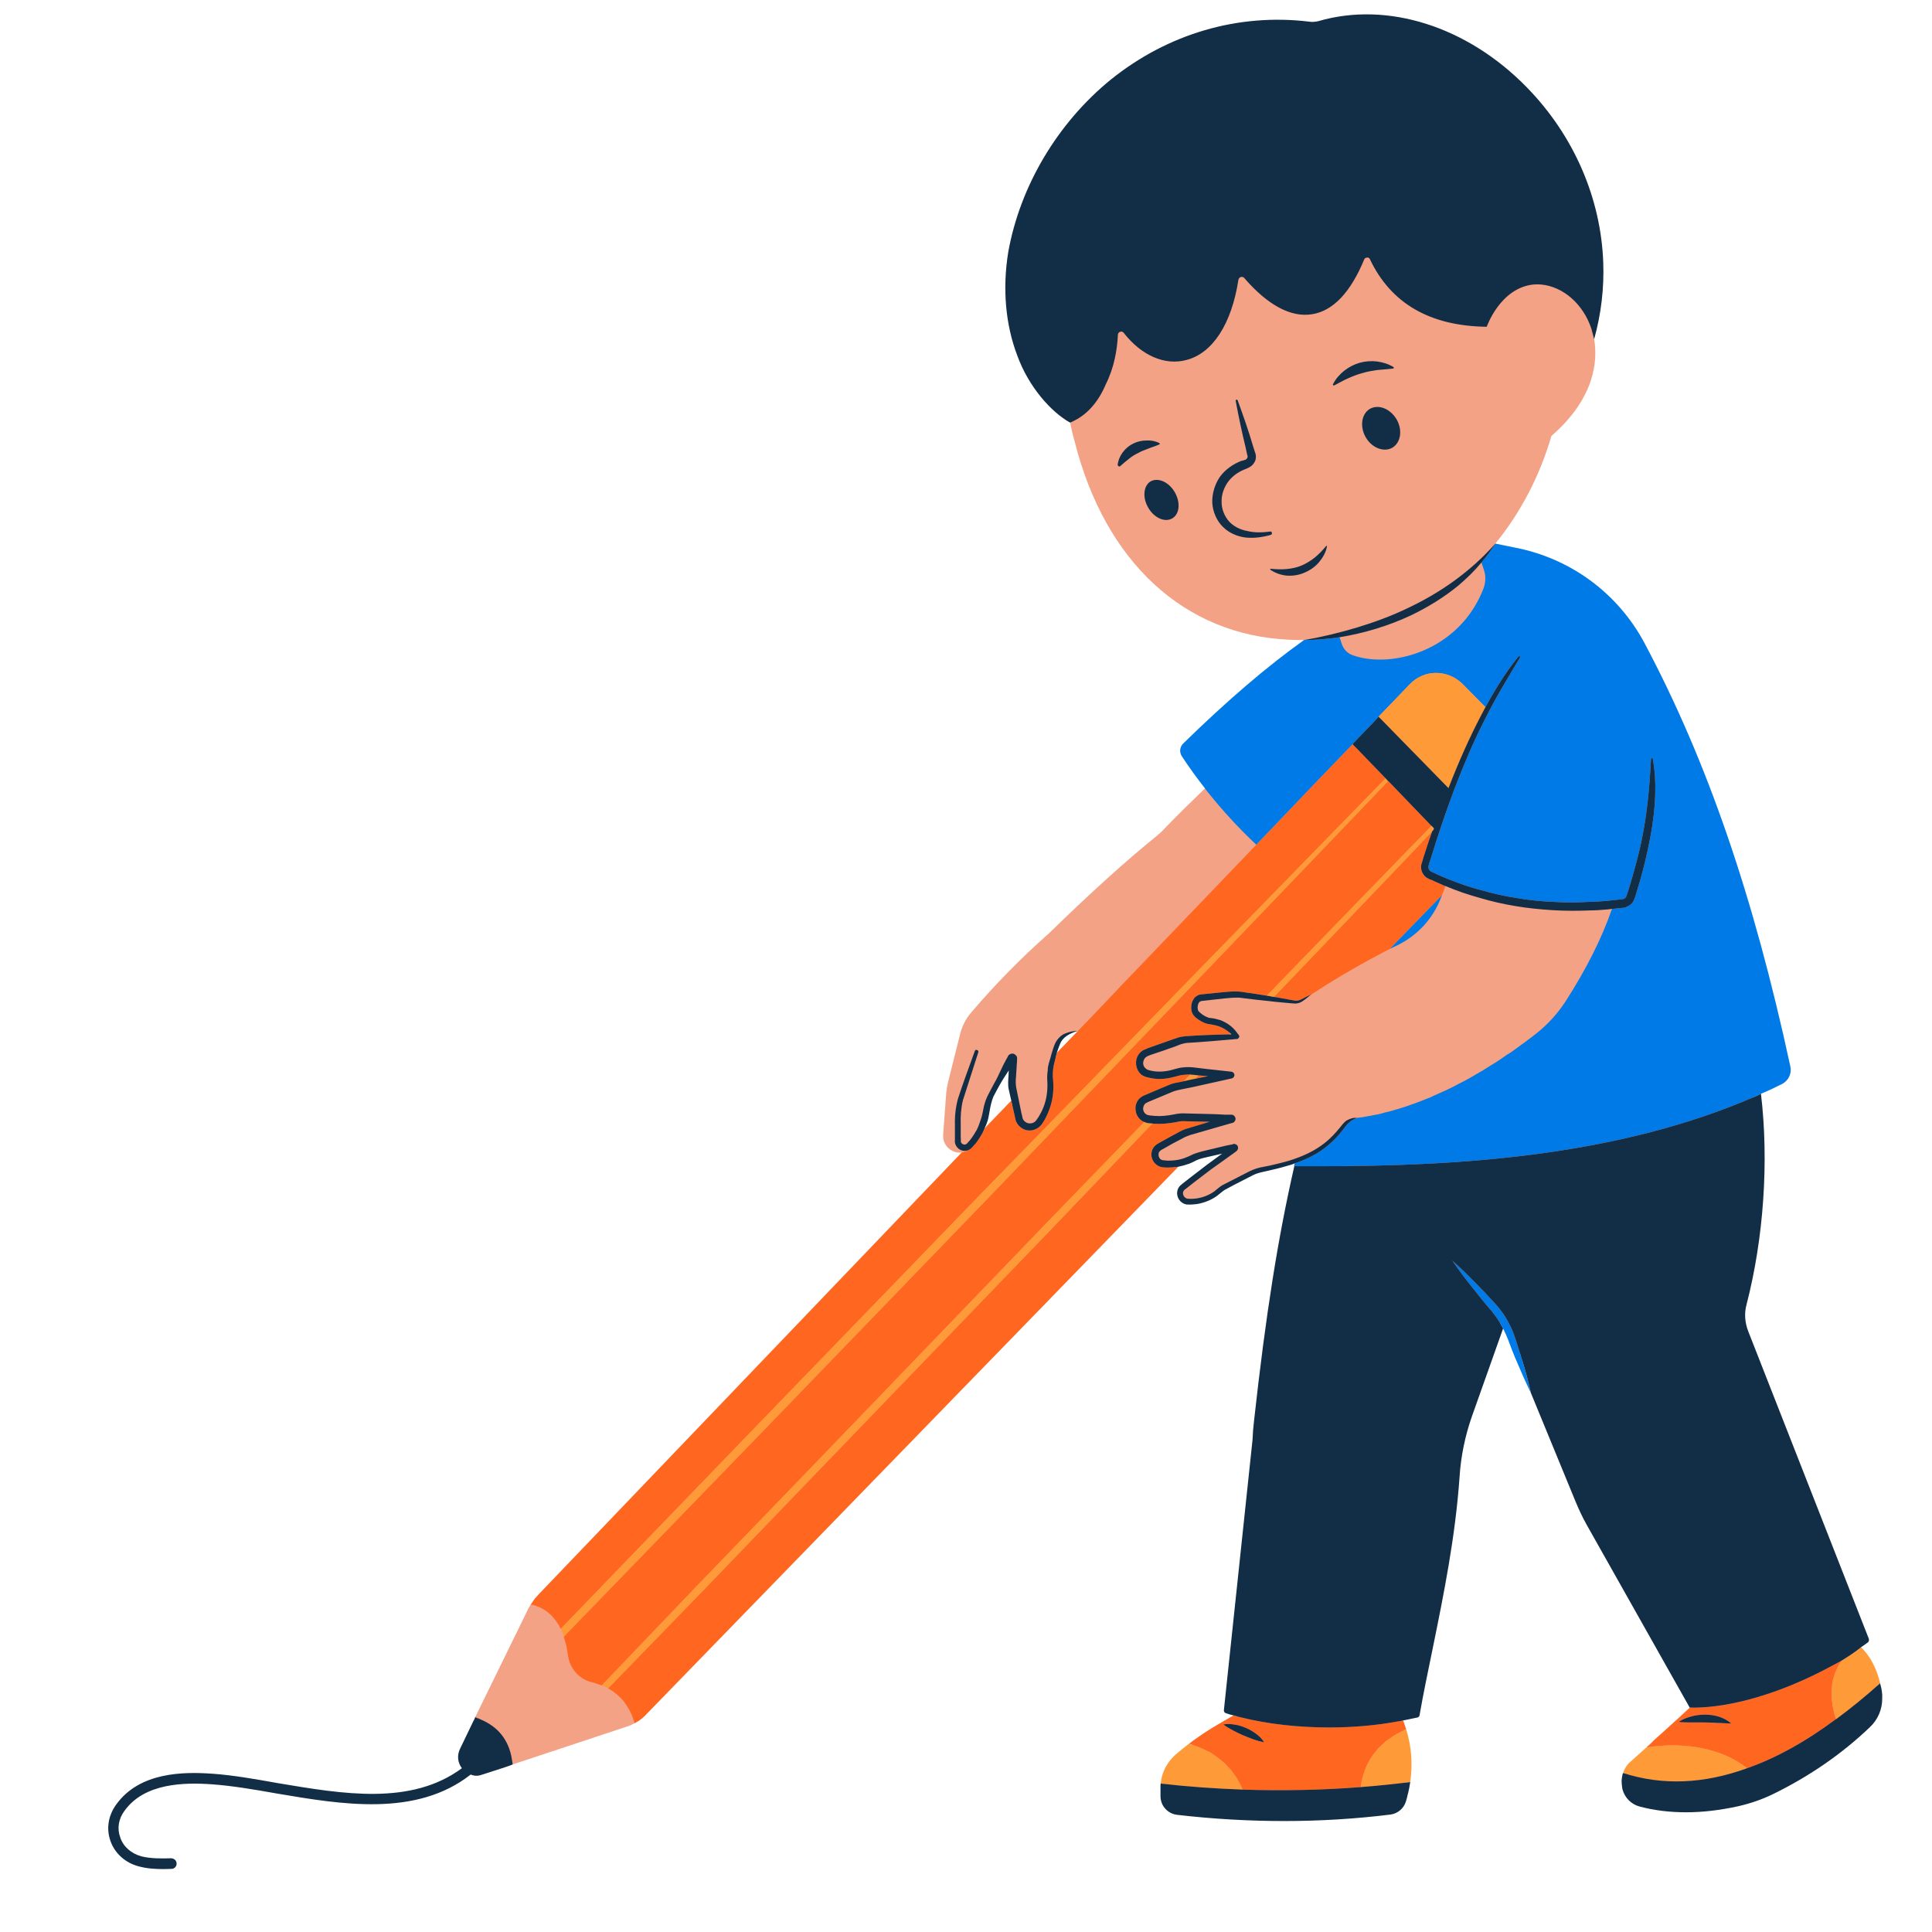 <svg xmlns="http://www.w3.org/2000/svg" xmlns:xlink="http://www.w3.org/1999/xlink" width="40" zoomAndPan="magnify" viewBox="0 0 30 30" height="40" preserveAspectRatio="xMidYMid meet" version="1.0"><defs><clipPath id="919d073a9c"><path d="M 7 0 L 29.227 0 L 29.227 29 L 7 29 Z M 7 0 " clip-rule="nonzero"/></clipPath><clipPath id="8c50258ea4"><path d="M 8 10 L 29.227 10 L 29.227 28 L 8 28 Z M 8 10 " clip-rule="nonzero"/></clipPath><clipPath id="91c2c6aa96"><path d="M 1.645 0 L 29.227 0 L 29.227 29.031 L 1.645 29.031 Z M 1.645 0 " clip-rule="nonzero"/></clipPath></defs><g clip-path="url(#919d073a9c)"><path fill="#f3a286" d="M 29.168 26.332 C 29.168 26.324 29.164 26.312 29.164 26.305 C 29.164 26.293 29.164 26.285 29.16 26.277 C 29.156 26.242 29.152 26.211 29.145 26.18 C 29.145 26.18 29.145 26.176 29.141 26.172 C 29.141 26.16 29.137 26.148 29.133 26.137 C 29.078 25.91 28.996 25.734 28.867 25.602 C 28.863 25.594 28.855 25.586 28.848 25.578 C 28.883 25.551 28.938 25.52 28.973 25.492 C 28.984 25.48 28.992 25.461 28.984 25.441 L 26.996 20.773 C 26.941 20.637 26.934 20.488 26.969 20.352 C 27.227 19.367 27.309 18.074 27.211 17.043 C 27.203 17 27.199 16.953 27.195 16.91 C 27.305 16.859 27.414 16.809 27.52 16.758 C 27.621 16.707 27.672 16.598 27.648 16.488 C 27.078 13.832 26.352 11.906 25.379 10.078 C 24.965 9.297 24.363 8.738 23.488 8.57 L 23.219 8.441 C 23.605 7.969 23.906 7.402 24.09 6.77 C 24.777 6.172 24.809 5.59 24.754 5.266 C 24.805 4.848 24.762 4.449 24.746 4.047 C 24.711 3.059 24.316 2.199 23.578 1.445 C 22.656 0.504 21.52 0.18 20.445 0.488 C 20.398 0.504 20.348 0.508 20.301 0.5 C 19.199 0.367 18.215 0.684 17.332 1.402 C 16.504 2.07 16.012 2.938 15.824 3.969 C 15.734 4.543 15.789 5.102 15.965 5.562 C 16.141 6.055 16.32 6.398 16.617 6.562 C 16.637 6.664 16.66 6.762 16.688 6.859 C 17.16 8.723 18.387 9.863 20.023 9.934 C 20.074 9.938 20.129 9.938 20.184 9.938 C 20.203 9.938 20.227 9.938 20.25 9.938 C 20.234 9.949 20.246 10.016 20.23 10.023 C 19.68 10.426 19.184 10.895 18.512 11.555 C 18.457 11.605 18.449 11.684 18.488 11.746 C 18.602 11.918 18.648 12.023 18.711 12.242 C 18.488 12.457 18.273 12.668 18.078 12.871 C 18.039 12.914 18 12.949 17.957 12.984 C 17.5 13.352 16.938 13.859 16.285 14.496 C 15.855 14.875 15.449 15.289 15.074 15.73 C 14.996 15.824 14.941 15.93 14.91 16.051 L 14.727 16.781 C 14.707 16.863 14.691 16.953 14.688 17.043 L 14.645 17.621 C 14.637 17.73 14.699 17.832 14.797 17.875 C 14.832 17.891 14.867 17.898 14.898 17.898 C 14.91 17.898 14.922 17.895 14.934 17.895 L 15.012 17.918 L 8.465 24.84 C 8.453 24.855 8.254 24.898 8.242 24.914 C 8.223 24.945 8.199 24.98 8.184 25.02 L 7.379 26.664 L 7.387 26.727 L 7.375 26.754 L 7.195 27.164 C 7.145 27.266 7.16 27.383 7.227 27.473 C 7.223 27.473 7.223 27.477 7.219 27.477 C 7.234 27.488 7.25 27.496 7.262 27.508 C 7.262 27.508 7.266 27.508 7.266 27.508 C 7.293 27.516 7.355 27.52 7.387 27.52 C 7.418 27.52 7.461 27.512 7.492 27.5 L 7.809 27.422 L 7.906 27.391 L 7.961 27.398 L 9.738 26.809 C 9.777 26.797 9.82 26.777 9.855 26.758 C 9.871 26.75 9.883 26.672 9.898 26.664 C 9.902 26.66 9.902 26.66 9.902 26.66 C 9.938 26.637 9.969 26.613 10 26.586 C 10.008 26.578 10.02 26.566 10.031 26.555 L 14.512 21.719 L 18.219 18.125 L 18.266 18.082 C 18.324 18.07 18.387 18.059 18.441 18.039 C 18.469 18.027 18.492 18.016 18.52 18.004 C 18.539 17.992 18.559 17.984 18.582 17.973 C 18.629 17.957 18.695 17.949 18.746 17.934 L 19.027 17.891 L 18.758 18.109 L 18.523 18.293 L 18.41 18.387 C 18.391 18.398 18.359 18.426 18.348 18.457 C 18.328 18.488 18.305 18.531 18.312 18.566 C 18.324 18.637 18.352 18.652 18.426 18.664 C 18.488 18.672 18.539 18.668 18.598 18.66 C 18.707 18.641 18.785 18.609 18.875 18.543 C 18.922 18.508 18.957 18.469 18.996 18.449 L 19.137 18.375 L 19.422 18.234 C 19.508 18.188 19.625 18.176 19.73 18.152 C 19.836 18.129 19.941 18.109 20.043 18.074 C 20.059 18.07 20.094 18.059 20.113 18.051 L 20.109 18.062 L 20.105 18.105 C 20.105 18.105 20.105 18.105 20.105 18.109 C 19.852 19.215 19.824 20.375 19.641 22.031 C 19.633 22.129 19.621 22.23 19.617 22.332 L 19.062 26.523 C 19.062 26.543 19.074 26.559 19.094 26.566 C 19.133 26.578 19.273 26.598 19.312 26.609 C 19.297 26.617 19.262 26.637 19.219 26.656 C 19.141 26.691 19.047 26.734 19.02 26.754 C 19.012 26.754 19.008 26.754 19.004 26.758 C 18.883 26.828 18.805 26.906 18.695 26.98 C 18.648 27.012 18.605 27.043 18.562 27.074 L 18.5 27.121 C 18.426 27.176 18.355 27.234 18.289 27.293 C 18.16 27.406 18.086 27.461 18.07 27.633 C 18.07 27.641 18.066 27.652 18.066 27.66 C 18.066 27.672 18.066 27.688 18.066 27.699 L 18.066 27.828 C 18.066 27.875 18.078 27.922 18.098 27.961 C 18.141 28.043 18.191 28.105 18.293 28.117 C 18.859 28.18 19.391 28.176 19.941 28.176 C 20.504 28.176 21.012 28.207 21.547 28.137 C 21.66 28.121 21.738 28.02 21.77 27.91 C 21.781 27.879 21.789 27.852 21.793 27.82 C 21.801 27.793 21.809 27.766 21.812 27.742 C 21.816 27.723 21.82 27.699 21.824 27.68 C 21.828 27.672 21.828 27.664 21.828 27.652 C 21.832 27.641 21.832 27.629 21.836 27.613 C 21.875 27.336 21.875 27.145 21.793 26.875 C 21.789 26.863 21.789 26.852 21.785 26.844 C 21.785 26.84 21.781 26.836 21.781 26.836 C 21.777 26.824 21.777 26.816 21.773 26.805 C 21.77 26.789 21.754 26.754 21.742 26.727 C 21.734 26.707 21.73 26.688 21.727 26.68 C 21.801 26.664 21.902 26.641 21.973 26.621 C 21.988 26.617 22 26.605 22.004 26.59 C 22.062 26.246 22.035 25.836 22.109 25.469 C 22.277 24.625 22.441 23.801 22.504 22.871 C 22.527 22.551 22.594 22.234 22.699 21.934 L 23.289 20.539 L 23.34 20.422 C 23.367 20.473 23.391 20.527 23.414 20.582 C 23.449 20.68 23.484 20.773 23.523 20.867 C 23.562 20.957 23.602 21.047 23.641 21.137 C 23.684 21.23 23.727 21.328 23.773 21.422 L 24.66 23.191 C 24.711 23.324 24.773 23.449 24.844 23.57 L 26.27 26.516 L 26.086 26.695 L 25.801 26.957 L 25.691 27.055 C 25.688 27.059 25.684 27.062 25.68 27.066 L 25.582 27.156 L 25.355 27.359 C 25.293 27.41 25.27 27.457 25.246 27.531 C 25.246 27.535 25.246 27.539 25.242 27.543 C 25.242 27.547 25.242 27.551 25.242 27.555 C 25.23 27.582 25.227 27.617 25.227 27.652 C 25.223 27.688 25.227 27.719 25.234 27.754 C 25.234 27.762 25.234 27.77 25.238 27.777 C 25.238 27.781 25.238 27.785 25.242 27.789 C 25.273 27.914 25.344 27.961 25.473 27.996 C 25.703 28.059 25.91 28.062 26.164 28.062 C 26.422 28.062 26.691 28.031 26.973 27.969 C 27.164 27.926 27.348 27.863 27.516 27.777 C 28.074 27.508 28.566 27.18 29.008 26.762 C 29.133 26.645 29.168 26.539 29.168 26.367 C 29.168 26.355 29.168 26.344 29.168 26.332 Z M 15.242 17.602 C 15.258 17.562 15.297 17.418 15.309 17.379 C 15.328 17.312 15.34 17.227 15.352 17.168 C 15.363 17.105 15.387 17.035 15.41 16.977 C 15.434 16.922 15.461 16.879 15.492 16.82 C 15.535 16.742 15.637 16.586 15.688 16.508 L 15.703 16.684 C 15.699 16.746 15.695 16.832 15.711 16.902 L 15.75 17.133 Z M 16.371 16.438 C 16.383 16.395 16.406 16.25 16.426 16.211 C 16.465 16.098 16.59 16.016 16.738 16.008 L 16.762 16.09 Z M 16.371 16.438 " fill-opacity="1" fill-rule="nonzero"/></g><path fill="#ff6721" d="M 10.793 24.656 L 9.344 26.172 C 9.324 26.164 9.301 26.156 9.277 26.148 C 9.27 26.145 9.262 26.141 9.254 26.141 C 9.234 26.133 9.211 26.125 9.188 26.121 C 8.992 26.074 8.848 25.91 8.82 25.707 C 8.812 25.66 8.805 25.613 8.797 25.57 C 8.793 25.559 8.793 25.551 8.789 25.539 C 8.777 25.496 8.766 25.453 8.754 25.414 L 11.828 22.242 L 15.348 18.598 L 17.602 16.25 L 18.855 14.945 L 21.555 12.129 L 21.566 12.137 L 22.223 12.82 L 22.23 12.824 L 21.715 13.352 L 19.895 15.23 L 19.672 15.461 C 19.566 15.445 19.465 15.426 19.359 15.414 C 19.301 15.402 19.238 15.395 19.176 15.395 C 19.117 15.395 19.055 15.402 19 15.406 L 18.652 15.441 C 18.637 15.441 18.609 15.449 18.59 15.461 C 18.57 15.473 18.555 15.484 18.543 15.5 C 18.52 15.535 18.504 15.57 18.5 15.605 C 18.496 15.645 18.496 15.68 18.508 15.719 C 18.52 15.754 18.555 15.793 18.578 15.809 C 18.629 15.848 18.684 15.883 18.75 15.898 C 18.766 15.902 18.781 15.906 18.801 15.906 C 18.812 15.91 18.824 15.91 18.84 15.914 C 18.867 15.918 18.891 15.926 18.918 15.934 C 18.969 15.949 19.016 15.977 19.059 16.008 C 19.074 16.02 19.09 16.031 19.105 16.043 L 19.09 16.062 C 18.863 16.066 18.641 16.074 18.41 16.09 C 18.375 16.094 18.34 16.098 18.301 16.109 L 18.207 16.141 L 17.832 16.273 C 17.816 16.281 17.805 16.285 17.785 16.293 C 17.766 16.301 17.746 16.309 17.727 16.324 C 17.691 16.352 17.664 16.391 17.652 16.43 C 17.625 16.512 17.645 16.613 17.711 16.676 C 17.742 16.707 17.789 16.723 17.824 16.73 C 17.859 16.738 17.895 16.746 17.93 16.75 C 18 16.758 18.07 16.754 18.141 16.742 C 18.211 16.73 18.281 16.707 18.336 16.695 C 18.387 16.688 18.434 16.684 18.484 16.684 L 18.383 16.789 L 18.328 16.801 C 18.277 16.809 18.219 16.82 18.168 16.84 L 17.871 16.965 L 17.801 16.996 C 17.785 17 17.777 17.004 17.762 17.012 C 17.746 17.02 17.73 17.027 17.715 17.039 C 17.656 17.082 17.625 17.16 17.633 17.23 C 17.637 17.305 17.68 17.375 17.742 17.41 C 17.75 17.414 17.758 17.418 17.77 17.422 L 16.246 18.996 L 12.613 22.77 Z M 22.297 13.695 L 22.23 13.664 L 22.195 13.652 C 22.188 13.645 22.176 13.641 22.16 13.633 C 22.102 13.598 22.066 13.531 22.066 13.461 C 22.066 13.445 22.07 13.43 22.074 13.41 L 22.086 13.375 L 22.105 13.309 C 22.148 13.176 22.191 13.043 22.238 12.91 L 21.77 13.402 L 19.957 15.297 L 19.781 15.48 C 19.867 15.492 19.957 15.512 20.047 15.527 C 20.074 15.531 20.102 15.539 20.129 15.539 C 20.152 15.539 20.18 15.531 20.203 15.52 C 20.254 15.492 20.309 15.465 20.363 15.441 C 20.359 15.445 20.355 15.449 20.352 15.449 C 20.668 15.242 20.992 15.047 21.352 14.855 C 21.426 14.816 21.504 14.773 21.582 14.734 L 22.391 13.902 L 22.445 13.758 C 22.438 13.758 22.434 13.754 22.43 13.754 C 22.383 13.734 22.34 13.715 22.297 13.695 Z M 17.938 17.789 C 17.953 17.777 17.965 17.766 17.98 17.758 L 18.156 17.66 L 18.293 17.586 C 18.34 17.559 18.398 17.531 18.449 17.52 L 18.785 17.418 L 18.555 17.414 L 18.395 17.41 C 18.348 17.406 18.305 17.414 18.254 17.426 C 18.145 17.445 18.035 17.457 17.922 17.449 C 17.914 17.449 17.902 17.449 17.895 17.445 L 16.332 19.078 L 12.695 22.852 L 10.879 24.738 L 9.441 26.219 C 9.465 26.23 9.484 26.242 9.504 26.254 C 9.508 26.258 9.512 26.258 9.516 26.262 C 9.531 26.273 9.547 26.285 9.562 26.297 C 9.57 26.301 9.574 26.309 9.582 26.312 C 9.594 26.324 9.605 26.336 9.617 26.344 C 9.625 26.355 9.637 26.363 9.645 26.371 C 9.652 26.383 9.66 26.391 9.668 26.398 C 9.68 26.41 9.688 26.426 9.699 26.438 C 9.703 26.445 9.711 26.453 9.715 26.461 C 9.727 26.477 9.738 26.492 9.746 26.512 C 9.75 26.516 9.754 26.52 9.758 26.527 C 9.77 26.547 9.781 26.566 9.789 26.59 C 9.793 26.594 9.793 26.598 9.797 26.602 C 9.809 26.625 9.82 26.652 9.828 26.68 C 9.832 26.691 9.836 26.699 9.84 26.711 L 9.855 26.758 C 9.871 26.75 9.887 26.742 9.902 26.73 C 9.902 26.73 9.902 26.73 9.906 26.73 C 9.938 26.707 9.973 26.684 10 26.656 C 10.012 26.645 10.023 26.637 10.031 26.625 L 18.297 18.117 C 18.242 18.125 18.191 18.129 18.137 18.129 C 18.109 18.129 18.082 18.129 18.051 18.125 C 18.016 18.121 17.98 18.105 17.953 18.082 C 17.895 18.035 17.867 17.957 17.883 17.887 C 17.891 17.848 17.91 17.816 17.938 17.789 Z M 18.562 16.75 L 18.758 16.711 L 18.715 16.707 L 18.613 16.699 Z M 15.258 18.512 L 16.215 17.531 L 18.789 14.883 L 21.516 12.086 L 21.508 12.078 L 21.059 11.613 L 21.027 11.582 L 21.004 11.555 L 20.5 12.078 L 20.406 12.176 L 19.562 13.059 L 19.508 13.117 L 17.391 15.324 L 17.258 15.465 L 16.887 15.855 L 16.738 16.008 L 16.41 16.348 C 16.406 16.367 16.402 16.383 16.398 16.398 C 16.383 16.461 16.363 16.527 16.355 16.586 C 16.348 16.645 16.344 16.707 16.352 16.77 C 16.359 16.836 16.359 16.906 16.352 16.973 C 16.34 17.109 16.297 17.242 16.234 17.363 C 16.219 17.395 16.199 17.422 16.18 17.453 C 16.156 17.484 16.125 17.516 16.086 17.531 C 16.008 17.57 15.914 17.559 15.848 17.504 C 15.812 17.477 15.789 17.441 15.773 17.402 C 15.762 17.355 15.758 17.332 15.75 17.297 L 15.707 17.109 L 15.703 17.09 L 15.289 17.52 C 15.281 17.543 15.27 17.566 15.258 17.59 C 15.223 17.652 15.188 17.707 15.145 17.762 C 15.133 17.773 15.121 17.785 15.109 17.801 C 15.098 17.812 15.09 17.824 15.07 17.84 C 15.055 17.852 15.039 17.855 15.027 17.863 C 14.996 17.879 14.965 17.891 14.934 17.895 L 8.367 24.754 C 8.355 24.766 8.348 24.777 8.336 24.789 C 8.312 24.812 8.293 24.836 8.277 24.863 C 8.266 24.879 8.254 24.898 8.242 24.914 C 8.262 24.918 8.281 24.922 8.297 24.926 C 8.309 24.93 8.316 24.934 8.324 24.938 C 8.348 24.945 8.367 24.953 8.391 24.961 C 8.395 24.965 8.398 24.969 8.402 24.969 C 8.418 24.977 8.434 24.984 8.449 24.996 C 8.457 25 8.461 25.004 8.469 25.008 C 8.48 25.016 8.492 25.023 8.504 25.035 C 8.512 25.039 8.516 25.043 8.523 25.051 C 8.535 25.059 8.547 25.07 8.555 25.078 C 8.562 25.086 8.566 25.09 8.574 25.098 C 8.582 25.109 8.594 25.117 8.602 25.129 C 8.609 25.137 8.613 25.145 8.621 25.152 C 8.629 25.164 8.637 25.176 8.645 25.188 C 8.652 25.195 8.656 25.203 8.66 25.211 C 8.668 25.223 8.676 25.234 8.684 25.246 C 8.688 25.258 8.691 25.27 8.699 25.277 C 8.699 25.285 8.703 25.289 8.707 25.293 L 11.738 22.152 Z M 21.824 26.824 C 21.828 26.832 21.832 26.844 21.836 26.855 L 21.805 26.867 L 21.801 26.867 C 21.789 26.875 21.777 26.883 21.762 26.887 C 21.715 26.91 21.672 26.934 21.629 26.961 C 21.613 26.973 21.602 26.98 21.586 26.992 C 21.562 27.008 21.535 27.027 21.512 27.043 C 21.496 27.059 21.484 27.07 21.469 27.086 C 21.449 27.102 21.43 27.121 21.41 27.141 C 21.395 27.152 21.383 27.172 21.371 27.188 C 21.355 27.207 21.34 27.223 21.324 27.242 C 21.312 27.262 21.301 27.281 21.285 27.301 C 21.273 27.32 21.262 27.34 21.254 27.359 C 21.242 27.379 21.23 27.402 21.219 27.426 C 21.211 27.445 21.203 27.465 21.195 27.484 C 21.188 27.508 21.18 27.535 21.168 27.562 C 21.164 27.582 21.16 27.602 21.152 27.621 C 21.145 27.648 21.141 27.684 21.133 27.715 C 21.133 27.727 21.129 27.738 21.129 27.75 C 20.531 27.797 19.906 27.809 19.297 27.789 C 19.297 27.789 19.293 27.789 19.293 27.789 C 19.289 27.773 19.285 27.762 19.277 27.75 C 19.266 27.727 19.258 27.703 19.246 27.684 C 19.234 27.664 19.223 27.648 19.215 27.629 C 19.203 27.609 19.191 27.59 19.176 27.57 C 19.164 27.551 19.152 27.535 19.141 27.52 C 19.125 27.5 19.113 27.484 19.098 27.465 C 19.082 27.449 19.066 27.434 19.051 27.418 C 19.039 27.402 19.023 27.387 19.012 27.375 C 18.992 27.359 18.973 27.344 18.953 27.328 C 18.941 27.316 18.926 27.305 18.91 27.293 C 18.891 27.277 18.867 27.262 18.844 27.246 C 18.832 27.238 18.816 27.227 18.805 27.219 C 18.777 27.203 18.75 27.191 18.723 27.18 C 18.711 27.172 18.695 27.164 18.684 27.16 C 18.645 27.141 18.602 27.125 18.555 27.109 L 18.535 27.102 L 18.461 27.078 C 18.484 27.062 18.504 27.047 18.523 27.031 C 18.566 27 18.613 26.969 18.656 26.938 C 18.766 26.863 18.883 26.793 19.004 26.723 C 19.008 26.719 19.012 26.715 19.02 26.715 C 19.062 26.688 19.109 26.664 19.156 26.637 C 19.195 26.648 19.234 26.66 19.273 26.668 C 19.695 26.773 20.168 26.824 20.641 26.824 C 21.004 26.824 21.367 26.793 21.707 26.73 C 21.734 26.727 21.762 26.723 21.789 26.715 C 21.797 26.738 21.805 26.762 21.812 26.785 C 21.816 26.793 21.82 26.805 21.824 26.812 C 21.824 26.816 21.824 26.82 21.824 26.824 Z M 19.629 27.055 C 19.598 27 19.551 26.957 19.504 26.922 C 19.457 26.887 19.402 26.855 19.348 26.832 C 19.293 26.809 19.238 26.789 19.18 26.781 C 19.121 26.77 19.059 26.766 18.996 26.777 C 19.047 26.816 19.098 26.844 19.148 26.871 C 19.199 26.898 19.25 26.922 19.301 26.945 C 19.352 26.965 19.406 26.988 19.461 27.008 C 19.512 27.027 19.57 27.043 19.629 27.055 Z M 28.598 25.785 C 28.578 25.816 28.555 25.852 28.539 25.883 C 28.531 25.898 28.527 25.91 28.52 25.926 C 28.512 25.945 28.5 25.965 28.492 25.984 C 28.488 26 28.484 26.016 28.48 26.031 C 28.473 26.051 28.465 26.074 28.461 26.094 C 28.457 26.109 28.457 26.125 28.453 26.141 C 28.449 26.164 28.445 26.184 28.445 26.207 C 28.441 26.223 28.445 26.238 28.441 26.254 C 28.441 26.277 28.441 26.301 28.441 26.324 C 28.441 26.344 28.445 26.359 28.445 26.375 C 28.445 26.402 28.449 26.426 28.453 26.449 C 28.453 26.469 28.457 26.484 28.461 26.504 C 28.465 26.527 28.473 26.555 28.477 26.582 C 28.48 26.602 28.488 26.617 28.492 26.637 C 28.496 26.656 28.504 26.676 28.512 26.695 C 28.508 26.695 28.508 26.695 28.508 26.695 C 28.035 27.047 27.574 27.301 27.129 27.457 C 27.125 27.453 27.117 27.449 27.113 27.445 C 26.719 27.141 26.172 27.066 25.699 27.117 C 25.652 27.121 25.605 27.129 25.562 27.137 L 25.66 27.047 C 25.66 27.043 25.664 27.039 25.668 27.035 L 25.777 26.938 L 26.066 26.676 L 26.238 26.516 C 26.27 26.516 26.297 26.516 26.328 26.516 C 26.848 26.508 27.609 26.324 28.461 25.859 C 28.504 25.836 28.551 25.812 28.598 25.785 Z M 26.883 26.762 C 26.77 26.664 26.621 26.625 26.477 26.625 C 26.406 26.625 26.332 26.633 26.266 26.652 C 26.195 26.672 26.129 26.695 26.066 26.738 C 26.141 26.746 26.207 26.746 26.277 26.746 L 26.477 26.746 C 26.543 26.746 26.605 26.75 26.676 26.754 C 26.742 26.754 26.809 26.762 26.883 26.762 Z M 26.883 26.762 " fill-opacity="1" fill-rule="nonzero"/><path fill="#007ae6" d="M 27.672 16.832 C 27.562 16.887 27.457 16.938 27.344 16.984 C 27.32 16.996 27.293 17.008 27.27 17.02 C 25.133 17.953 22.688 18.109 20.504 18.109 C 20.395 18.109 20.289 18.109 20.18 18.109 L 20.094 18.109 L 20.102 18.066 C 20.285 18.004 20.465 17.918 20.617 17.789 C 20.703 17.719 20.777 17.641 20.844 17.555 C 20.879 17.512 20.902 17.473 20.941 17.438 C 20.977 17.402 21.02 17.379 21.07 17.359 C 21.07 17.359 21.07 17.359 21.066 17.359 C 21.098 17.355 21.129 17.352 21.156 17.348 C 21.18 17.344 21.199 17.34 21.219 17.336 C 21.254 17.332 21.289 17.324 21.328 17.316 C 21.348 17.312 21.367 17.309 21.391 17.305 C 21.426 17.297 21.461 17.289 21.496 17.277 C 21.52 17.273 21.539 17.266 21.562 17.262 C 21.598 17.254 21.633 17.242 21.672 17.23 C 21.691 17.227 21.715 17.219 21.738 17.211 C 21.773 17.199 21.809 17.188 21.848 17.176 C 21.867 17.168 21.891 17.16 21.914 17.152 C 21.949 17.141 21.988 17.125 22.023 17.113 C 22.047 17.105 22.07 17.094 22.094 17.086 C 22.129 17.07 22.168 17.055 22.203 17.043 C 22.227 17.031 22.25 17.02 22.277 17.008 C 22.312 16.992 22.348 16.977 22.383 16.961 C 22.41 16.949 22.434 16.938 22.461 16.926 C 22.496 16.91 22.531 16.891 22.566 16.875 C 22.59 16.863 22.617 16.848 22.645 16.832 C 22.68 16.816 22.715 16.797 22.746 16.781 C 22.773 16.766 22.805 16.75 22.832 16.734 C 22.863 16.715 22.898 16.695 22.93 16.676 C 22.961 16.66 22.988 16.641 23.02 16.625 C 23.051 16.605 23.082 16.586 23.113 16.566 C 23.145 16.547 23.176 16.527 23.207 16.508 C 23.238 16.488 23.27 16.469 23.297 16.449 C 23.332 16.426 23.367 16.402 23.398 16.379 C 23.426 16.363 23.457 16.344 23.484 16.324 C 23.52 16.297 23.559 16.27 23.598 16.242 C 23.621 16.223 23.645 16.207 23.668 16.191 C 23.727 16.145 23.789 16.102 23.852 16.051 C 24.031 15.91 24.184 15.742 24.309 15.551 C 24.633 15.047 24.871 14.574 25.031 14.113 C 25.059 14.113 25.086 14.109 25.113 14.105 L 25.184 14.098 C 25.199 14.098 25.203 14.098 25.227 14.094 C 25.242 14.09 25.258 14.082 25.273 14.074 C 25.309 14.059 25.336 14.035 25.355 14.008 C 25.363 13.992 25.371 13.977 25.379 13.957 L 25.391 13.926 L 25.434 13.785 C 25.461 13.695 25.488 13.602 25.512 13.508 C 25.562 13.32 25.602 13.129 25.637 12.941 C 25.703 12.559 25.734 12.164 25.664 11.781 C 25.664 11.777 25.656 11.77 25.652 11.77 C 25.645 11.77 25.637 11.777 25.637 11.785 C 25.617 12.168 25.586 12.543 25.516 12.918 C 25.484 13.105 25.438 13.289 25.387 13.473 C 25.363 13.562 25.336 13.656 25.309 13.746 L 25.266 13.883 L 25.254 13.914 C 25.25 13.922 25.25 13.926 25.246 13.934 C 25.238 13.941 25.227 13.949 25.219 13.957 C 25.207 13.961 25.199 13.961 25.168 13.965 L 25.098 13.973 C 25.051 13.977 25.008 13.984 24.957 13.988 C 24.867 13.996 24.773 14.004 24.676 14.004 C 24.488 14.016 24.301 14.016 24.113 14.004 C 23.926 13.996 23.738 13.977 23.555 13.945 C 23.371 13.918 23.188 13.875 23.004 13.824 C 22.824 13.777 22.645 13.715 22.473 13.645 C 22.43 13.625 22.383 13.609 22.344 13.59 L 22.219 13.531 C 22.195 13.52 22.18 13.492 22.18 13.465 C 22.18 13.457 22.18 13.449 22.184 13.441 L 22.191 13.41 L 22.215 13.34 C 22.324 12.977 22.449 12.613 22.582 12.258 C 22.719 11.898 22.867 11.547 23.039 11.207 C 23.207 10.863 23.406 10.539 23.602 10.211 C 23.605 10.207 23.605 10.195 23.598 10.191 C 23.594 10.188 23.582 10.188 23.578 10.195 C 23.352 10.473 23.168 10.785 23 11.105 C 23.008 11.086 23.016 11.07 23.027 11.055 C 23.039 11.031 23.051 11.004 23.066 10.98 L 22.707 10.617 C 22.594 10.508 22.449 10.449 22.297 10.449 C 22.145 10.449 22 10.512 21.891 10.625 L 21.406 11.129 L 21.383 11.156 C 21.383 11.156 21.379 11.156 21.379 11.16 L 21.34 11.203 L 21.098 11.453 L 21.035 11.52 C 21.031 11.523 21.031 11.523 21.027 11.527 L 21.004 11.555 L 20.5 12.078 L 20.406 12.176 L 19.562 13.059 L 19.508 13.117 C 19.23 12.855 18.984 12.586 18.762 12.309 C 18.742 12.285 18.727 12.266 18.711 12.242 C 18.582 12.078 18.461 11.91 18.348 11.738 C 18.312 11.676 18.32 11.598 18.371 11.547 C 19.062 10.871 19.68 10.344 20.25 9.938 C 20.434 9.938 20.617 9.922 20.801 9.895 L 20.832 9.992 C 20.859 10.078 20.922 10.145 21 10.172 C 21.125 10.219 21.273 10.242 21.43 10.242 C 22.02 10.242 22.746 9.902 23.039 9.129 C 23.07 9.039 23.074 8.941 23.043 8.852 L 23.004 8.734 C 23.082 8.641 23.156 8.543 23.219 8.441 L 23.508 8.5 C 24.383 8.664 25.125 9.211 25.539 9.992 C 26.508 11.816 27.227 13.906 27.801 16.562 C 27.824 16.672 27.77 16.781 27.672 16.832 Z M 22.375 13.941 L 22.391 13.902 L 21.582 14.734 C 21.625 14.715 21.668 14.691 21.711 14.672 C 22.02 14.516 22.254 14.258 22.375 13.941 Z M 23.52 20.754 C 23.488 20.656 23.438 20.559 23.387 20.469 C 23.332 20.379 23.266 20.293 23.195 20.219 C 23.125 20.145 23.059 20.07 22.988 20 C 22.848 19.852 22.703 19.711 22.551 19.574 C 22.664 19.742 22.789 19.902 22.918 20.062 C 22.98 20.141 23.043 20.219 23.109 20.297 C 23.176 20.371 23.234 20.449 23.285 20.531 C 23.305 20.562 23.32 20.598 23.34 20.629 C 23.367 20.684 23.391 20.734 23.414 20.793 C 23.449 20.887 23.484 20.98 23.523 21.074 C 23.602 21.262 23.684 21.449 23.773 21.633 C 23.73 21.434 23.672 21.238 23.613 21.043 C 23.582 20.945 23.551 20.848 23.52 20.754 Z M 23.52 20.754 " fill-opacity="1" fill-rule="nonzero"/><g clip-path="url(#8c50258ea4)"><path fill="#fe9a38" d="M 29.195 26.137 C 28.965 26.344 28.734 26.531 28.512 26.695 C 28.504 26.676 28.496 26.656 28.492 26.637 C 28.488 26.617 28.48 26.602 28.477 26.582 C 28.473 26.555 28.465 26.527 28.461 26.504 C 28.457 26.484 28.453 26.469 28.453 26.449 C 28.449 26.426 28.445 26.402 28.445 26.375 C 28.445 26.359 28.441 26.344 28.441 26.324 C 28.441 26.301 28.441 26.277 28.441 26.254 C 28.445 26.238 28.441 26.223 28.445 26.207 C 28.445 26.184 28.449 26.164 28.453 26.141 C 28.457 26.125 28.457 26.109 28.461 26.094 C 28.465 26.074 28.473 26.051 28.48 26.031 C 28.484 26.016 28.488 26 28.492 25.984 C 28.5 25.965 28.512 25.945 28.52 25.926 C 28.527 25.91 28.531 25.898 28.539 25.883 C 28.555 25.852 28.578 25.816 28.598 25.785 C 28.68 25.734 28.758 25.684 28.832 25.629 C 28.855 25.609 28.879 25.598 28.898 25.578 C 29.039 25.715 29.137 25.898 29.195 26.137 Z M 25.699 27.117 C 25.652 27.121 25.605 27.129 25.562 27.137 L 25.336 27.34 C 25.27 27.391 25.227 27.457 25.203 27.531 C 25.809 27.727 26.453 27.703 27.129 27.457 C 27.125 27.453 27.117 27.449 27.113 27.445 C 26.719 27.141 26.172 27.066 25.699 27.117 Z M 21.805 26.867 L 21.801 26.867 C 21.789 26.875 21.777 26.883 21.762 26.887 C 21.715 26.91 21.672 26.934 21.629 26.961 C 21.613 26.973 21.602 26.98 21.586 26.992 C 21.562 27.008 21.535 27.027 21.512 27.043 C 21.496 27.059 21.484 27.07 21.469 27.086 C 21.449 27.102 21.43 27.121 21.41 27.141 C 21.395 27.152 21.383 27.172 21.371 27.188 C 21.355 27.207 21.34 27.223 21.324 27.242 C 21.312 27.262 21.301 27.281 21.285 27.301 C 21.273 27.32 21.262 27.34 21.254 27.359 C 21.242 27.379 21.23 27.402 21.219 27.426 C 21.211 27.445 21.203 27.465 21.195 27.484 C 21.188 27.508 21.18 27.535 21.168 27.562 C 21.164 27.582 21.16 27.602 21.152 27.621 C 21.145 27.648 21.141 27.684 21.133 27.715 C 21.133 27.727 21.129 27.738 21.129 27.75 C 21.391 27.73 21.648 27.703 21.898 27.672 C 21.938 27.395 21.918 27.121 21.836 26.855 Z M 19.246 27.684 C 19.234 27.664 19.223 27.648 19.215 27.629 C 19.203 27.609 19.191 27.59 19.176 27.57 C 19.164 27.551 19.152 27.535 19.141 27.52 C 19.125 27.5 19.113 27.484 19.098 27.465 C 19.082 27.449 19.066 27.434 19.051 27.418 C 19.039 27.402 19.023 27.387 19.012 27.375 C 18.992 27.359 18.973 27.344 18.953 27.328 C 18.941 27.316 18.926 27.305 18.91 27.293 C 18.891 27.277 18.867 27.262 18.844 27.246 C 18.832 27.238 18.816 27.227 18.805 27.219 C 18.777 27.203 18.75 27.191 18.723 27.18 C 18.711 27.172 18.695 27.164 18.684 27.16 C 18.645 27.141 18.602 27.125 18.555 27.109 L 18.535 27.102 L 18.461 27.078 C 18.391 27.133 18.32 27.188 18.254 27.246 C 18.121 27.363 18.039 27.523 18.023 27.695 C 18.426 27.742 18.855 27.773 19.293 27.789 C 19.289 27.773 19.285 27.762 19.277 27.75 C 19.266 27.727 19.258 27.703 19.246 27.684 Z M 15.348 18.598 L 17.602 16.25 L 18.855 14.945 L 21.555 12.129 L 21.516 12.086 L 18.789 14.883 L 16.215 17.531 L 15.258 18.512 L 11.738 22.152 L 8.707 25.293 C 8.715 25.309 8.719 25.32 8.727 25.336 C 8.727 25.336 8.727 25.34 8.727 25.34 C 8.738 25.363 8.746 25.387 8.754 25.414 L 11.828 22.242 Z M 22.297 10.449 C 22.145 10.449 22 10.512 21.891 10.625 L 21.406 11.129 L 21.465 11.188 L 21.93 11.664 L 21.965 11.699 L 22.484 12.23 L 22.492 12.238 C 22.652 11.824 22.82 11.449 23 11.105 C 23.008 11.086 23.016 11.07 23.027 11.055 C 23.039 11.031 23.051 11.004 23.066 10.98 L 22.707 10.617 C 22.594 10.508 22.449 10.449 22.297 10.449 Z M 17.816 17.438 L 17.793 17.43 C 17.785 17.43 17.777 17.426 17.77 17.422 L 16.246 18.996 L 12.613 22.77 L 10.793 24.656 L 9.344 26.172 C 9.367 26.18 9.391 26.188 9.41 26.199 C 9.422 26.207 9.434 26.211 9.441 26.219 L 10.879 24.738 L 12.695 22.852 L 16.332 19.078 L 17.895 17.445 C 17.875 17.445 17.855 17.441 17.84 17.441 Z M 18.383 16.789 L 18.484 16.766 L 18.562 16.75 L 18.613 16.699 L 18.52 16.688 C 18.504 16.688 18.496 16.688 18.484 16.684 Z M 19.09 16.062 C 19.098 16.062 19.113 16.062 19.121 16.062 L 19.121 16.059 C 19.117 16.055 19.109 16.051 19.105 16.043 Z M 22.258 12.852 L 22.23 12.824 L 21.715 13.352 L 19.895 15.23 L 19.672 15.461 C 19.68 15.465 19.691 15.465 19.703 15.465 C 19.727 15.473 19.754 15.477 19.781 15.48 L 19.957 15.297 L 21.77 13.402 L 22.238 12.91 L 22.258 12.887 C 22.262 12.879 22.266 12.871 22.266 12.863 Z M 22.258 12.852 " fill-opacity="1" fill-rule="nonzero"/></g><g clip-path="url(#91c2c6aa96)"><path fill="#122d46" d="M 7.949 27.32 L 7.961 27.398 L 7.922 27.414 L 7.844 27.441 L 7.492 27.555 C 7.461 27.566 7.43 27.574 7.398 27.574 C 7.367 27.574 7.336 27.566 7.309 27.555 C 6.461 28.219 5.305 28.02 4.289 27.848 C 3.938 27.785 3.605 27.73 3.297 27.707 C 2.863 27.676 2.246 27.684 1.934 28.117 C 1.84 28.242 1.816 28.395 1.867 28.531 C 1.914 28.676 2.039 28.781 2.191 28.824 C 2.344 28.863 2.52 28.859 2.66 28.855 C 2.707 28.859 2.742 28.891 2.742 28.938 C 2.746 28.98 2.707 29.02 2.664 29.02 C 2.625 29.02 2.582 29.023 2.539 29.023 C 2.418 29.023 2.281 29.016 2.152 28.98 C 1.945 28.926 1.781 28.777 1.715 28.586 C 1.648 28.398 1.68 28.191 1.805 28.02 C 2.164 27.52 2.836 27.508 3.309 27.543 C 3.625 27.566 3.961 27.625 4.312 27.688 C 5.332 27.859 6.383 28.039 7.172 27.457 C 7.105 27.367 7.094 27.254 7.145 27.152 L 7.348 26.73 L 7.363 26.703 L 7.379 26.664 L 7.414 26.68 L 7.43 26.684 C 7.438 26.688 7.445 26.691 7.453 26.695 C 7.734 26.809 7.902 27.02 7.949 27.32 Z M 17.395 5.152 C 17.41 5.145 17.434 5.148 17.449 5.168 C 17.723 5.52 18.086 5.68 18.422 5.59 C 18.832 5.484 19.125 5.027 19.23 4.344 C 19.234 4.324 19.25 4.305 19.27 4.301 C 19.285 4.297 19.309 4.301 19.32 4.316 C 19.684 4.738 20.047 4.934 20.375 4.879 C 20.699 4.828 20.973 4.539 21.184 4.027 C 21.195 4 21.223 4 21.23 4 C 21.238 3.996 21.262 4 21.273 4.027 C 21.598 4.711 22.203 5.062 23.082 5.074 C 23.082 5.074 23.082 5.074 23.086 5.074 C 23.086 5.074 23.293 4.473 23.809 4.418 C 23.812 4.418 23.812 4.418 23.816 4.418 C 23.852 4.414 23.891 4.414 23.93 4.418 C 24.273 4.449 24.586 4.723 24.711 5.105 L 24.754 5.266 C 24.863 4.875 24.91 4.473 24.895 4.074 C 24.859 3.086 24.445 2.109 23.707 1.355 C 22.785 0.41 21.543 0.016 20.473 0.328 C 20.422 0.34 20.375 0.344 20.328 0.336 C 19.227 0.203 18.133 0.523 17.246 1.238 C 16.422 1.91 15.84 2.887 15.656 3.914 C 15.562 4.492 15.617 5.047 15.793 5.512 C 15.969 6.004 16.32 6.398 16.617 6.562 C 16.871 6.457 17.051 6.25 17.172 5.965 C 17.301 5.707 17.348 5.43 17.359 5.195 C 17.363 5.164 17.387 5.152 17.395 5.152 Z M 26.328 26.516 C 26.848 26.508 27.609 26.324 28.461 25.859 C 28.504 25.836 28.551 25.812 28.598 25.785 C 28.68 25.734 28.758 25.684 28.832 25.629 C 28.855 25.609 28.879 25.598 28.898 25.578 C 28.938 25.551 28.973 25.527 29.008 25.5 C 29.02 25.488 29.023 25.469 29.02 25.449 L 27.148 20.676 C 27.094 20.539 27.082 20.391 27.121 20.254 C 27.387 19.223 27.469 18.035 27.344 16.984 C 27.32 16.996 27.293 17.008 27.27 17.02 C 25.133 17.953 22.688 18.109 20.504 18.109 C 20.395 18.109 20.289 18.109 20.18 18.109 L 20.098 18.109 C 19.844 19.219 19.656 20.402 19.473 22.059 C 19.461 22.156 19.453 22.258 19.449 22.359 L 19.004 26.559 C 19.004 26.578 19.016 26.598 19.035 26.602 C 19.074 26.617 19.117 26.629 19.156 26.637 C 19.195 26.648 19.234 26.66 19.273 26.668 C 19.695 26.773 20.168 26.824 20.641 26.824 C 21.004 26.824 21.367 26.793 21.707 26.73 C 21.734 26.727 21.762 26.723 21.789 26.715 C 21.863 26.699 21.941 26.684 22.016 26.668 C 22.031 26.66 22.043 26.648 22.043 26.633 C 22.102 26.293 22.176 25.945 22.25 25.582 C 22.422 24.738 22.598 23.867 22.664 22.934 C 22.684 22.613 22.75 22.297 22.855 21.996 L 23.34 20.629 C 23.32 20.598 23.305 20.562 23.285 20.531 C 23.234 20.449 23.176 20.371 23.109 20.297 C 23.043 20.219 22.98 20.141 22.918 20.062 C 22.789 19.902 22.664 19.742 22.551 19.574 C 22.703 19.711 22.848 19.852 22.988 20 C 23.059 20.07 23.125 20.145 23.195 20.219 C 23.266 20.293 23.332 20.379 23.387 20.469 C 23.438 20.559 23.488 20.656 23.52 20.754 C 23.551 20.848 23.582 20.945 23.613 21.043 C 23.672 21.238 23.73 21.434 23.773 21.633 L 24.465 23.316 C 24.516 23.438 24.57 23.555 24.633 23.668 L 26.238 26.516 C 26.27 26.516 26.297 26.516 26.328 26.516 Z M 29.227 26.332 C 29.227 26.32 29.227 26.312 29.227 26.305 C 29.223 26.293 29.223 26.285 29.223 26.273 C 29.219 26.238 29.211 26.203 29.203 26.172 C 29.199 26.16 29.195 26.148 29.195 26.137 C 28.965 26.344 28.734 26.531 28.512 26.695 C 28.508 26.695 28.508 26.695 28.508 26.695 C 28.035 27.047 27.574 27.301 27.129 27.457 C 26.453 27.703 25.809 27.727 25.203 27.531 C 25.199 27.535 25.199 27.543 25.195 27.551 C 25.188 27.578 25.184 27.613 25.18 27.648 C 25.18 27.684 25.184 27.719 25.188 27.75 C 25.191 27.762 25.191 27.77 25.191 27.777 C 25.195 27.781 25.195 27.785 25.195 27.789 C 25.23 27.914 25.328 28.016 25.457 28.051 C 25.688 28.113 25.93 28.141 26.184 28.141 C 26.438 28.141 26.711 28.109 26.992 28.047 C 27.18 28.004 27.363 27.941 27.531 27.859 C 28.09 27.586 28.598 27.238 29.035 26.82 C 29.16 26.703 29.23 26.539 29.227 26.367 C 29.227 26.355 29.227 26.344 29.227 26.332 Z M 21.266 6.352 C 21.137 6.434 21.113 6.633 21.211 6.797 C 21.309 6.961 21.496 7.027 21.625 6.949 C 21.754 6.867 21.781 6.672 21.684 6.508 C 21.582 6.34 21.398 6.273 21.266 6.352 Z M 17.863 7.477 C 17.754 7.547 17.738 7.73 17.832 7.887 C 17.926 8.047 18.094 8.117 18.207 8.047 C 18.32 7.977 18.332 7.793 18.238 7.637 C 18.145 7.48 17.977 7.41 17.863 7.477 Z M 19.344 7.137 C 19.336 7.141 19.297 7.152 19.266 7.16 C 19.141 7.211 19.023 7.293 18.941 7.406 C 18.863 7.523 18.82 7.664 18.824 7.805 C 18.832 7.945 18.891 8.086 18.992 8.184 C 19.09 8.281 19.227 8.336 19.355 8.348 C 19.484 8.359 19.613 8.34 19.734 8.305 C 19.746 8.301 19.754 8.289 19.75 8.277 C 19.75 8.262 19.738 8.25 19.723 8.254 C 19.602 8.27 19.48 8.273 19.371 8.246 C 19.258 8.227 19.152 8.172 19.082 8.094 C 19.012 8.012 18.969 7.906 18.969 7.797 C 18.965 7.691 19 7.582 19.062 7.492 C 19.125 7.402 19.215 7.336 19.316 7.293 C 19.344 7.281 19.363 7.277 19.41 7.25 C 19.449 7.227 19.48 7.188 19.496 7.141 C 19.5 7.117 19.504 7.094 19.5 7.07 C 19.5 7.059 19.496 7.043 19.492 7.035 L 19.484 7.012 L 19.457 6.926 C 19.387 6.688 19.305 6.453 19.219 6.219 C 19.219 6.211 19.211 6.203 19.199 6.207 C 19.191 6.207 19.184 6.219 19.188 6.227 C 19.234 6.473 19.285 6.715 19.344 6.957 L 19.363 7.047 C 19.375 7.086 19.375 7.086 19.371 7.102 C 19.367 7.117 19.355 7.129 19.344 7.137 Z M 19.98 8.938 C 20.074 8.945 20.172 8.93 20.258 8.891 C 20.344 8.855 20.422 8.801 20.484 8.727 C 20.543 8.656 20.59 8.574 20.605 8.484 C 20.605 8.48 20.605 8.477 20.602 8.477 C 20.598 8.473 20.594 8.473 20.594 8.477 C 20.535 8.547 20.48 8.605 20.418 8.656 C 20.352 8.707 20.285 8.75 20.211 8.781 C 20.141 8.812 20.062 8.828 19.98 8.836 C 19.902 8.844 19.82 8.84 19.73 8.832 C 19.73 8.832 19.727 8.832 19.723 8.836 C 19.723 8.84 19.723 8.844 19.727 8.848 C 19.801 8.898 19.891 8.93 19.98 8.938 Z M 21.383 5.613 C 21.293 5.602 21.203 5.609 21.113 5.633 C 20.938 5.684 20.781 5.805 20.699 5.965 C 20.699 5.969 20.695 5.973 20.699 5.977 C 20.703 5.984 20.711 5.988 20.719 5.984 C 20.797 5.945 20.867 5.902 20.941 5.871 C 21.012 5.84 21.082 5.812 21.156 5.793 C 21.23 5.77 21.305 5.758 21.383 5.746 C 21.461 5.738 21.543 5.734 21.629 5.723 C 21.633 5.723 21.637 5.723 21.641 5.719 C 21.645 5.711 21.641 5.703 21.637 5.699 C 21.559 5.652 21.473 5.625 21.383 5.613 Z M 17.824 6.969 C 17.879 6.945 17.938 6.93 18 6.902 C 18.004 6.902 18.004 6.898 18.008 6.898 C 18.008 6.891 18.008 6.883 18 6.879 C 17.938 6.848 17.871 6.836 17.801 6.84 C 17.734 6.84 17.664 6.855 17.598 6.887 C 17.469 6.949 17.371 7.078 17.355 7.219 C 17.355 7.223 17.359 7.23 17.363 7.234 C 17.371 7.246 17.387 7.246 17.395 7.238 C 17.445 7.195 17.488 7.156 17.535 7.121 C 17.578 7.086 17.621 7.059 17.672 7.035 C 17.719 7.008 17.77 6.988 17.824 6.969 Z M 21.918 9.551 C 22.176 9.426 22.426 9.273 22.648 9.09 C 22.777 8.98 22.898 8.863 23.004 8.734 C 23.082 8.641 23.156 8.543 23.219 8.441 C 22.84 8.871 22.375 9.199 21.863 9.441 C 21.613 9.562 21.348 9.66 21.078 9.742 C 20.805 9.824 20.531 9.891 20.25 9.938 C 20.434 9.938 20.617 9.922 20.801 9.895 C 21.184 9.832 21.562 9.719 21.918 9.551 Z M 24.113 14.004 C 23.926 13.996 23.738 13.977 23.555 13.945 C 23.371 13.918 23.188 13.875 23.004 13.824 C 22.824 13.777 22.645 13.715 22.473 13.645 C 22.43 13.625 22.383 13.609 22.344 13.59 L 22.219 13.531 C 22.195 13.52 22.18 13.492 22.18 13.465 C 22.18 13.457 22.18 13.449 22.184 13.441 L 22.191 13.41 L 22.215 13.34 C 22.324 12.977 22.449 12.613 22.582 12.258 C 22.719 11.898 22.867 11.547 23.039 11.207 C 23.207 10.863 23.406 10.539 23.602 10.211 C 23.605 10.207 23.605 10.195 23.598 10.191 C 23.594 10.188 23.582 10.188 23.578 10.195 C 23.352 10.473 23.168 10.785 23 11.105 C 22.82 11.449 22.652 11.824 22.492 12.238 L 22.484 12.23 L 21.965 11.699 L 21.93 11.664 L 21.465 11.188 L 21.406 11.129 L 21.383 11.156 C 21.383 11.156 21.379 11.156 21.379 11.16 L 21.34 11.203 L 21.098 11.453 L 21.035 11.52 C 21.031 11.523 21.031 11.523 21.027 11.527 L 21.004 11.555 L 21.027 11.582 L 21.059 11.613 L 21.508 12.078 L 21.516 12.086 L 21.555 12.129 L 21.566 12.137 L 22.223 12.82 L 22.23 12.824 L 22.258 12.852 L 22.266 12.863 C 22.266 12.871 22.262 12.879 22.258 12.887 L 22.238 12.91 C 22.191 13.043 22.148 13.176 22.105 13.309 L 22.086 13.375 L 22.074 13.41 C 22.07 13.43 22.066 13.445 22.066 13.461 C 22.066 13.531 22.102 13.598 22.16 13.633 C 22.176 13.641 22.188 13.645 22.195 13.652 L 22.23 13.664 L 22.297 13.695 C 22.34 13.715 22.383 13.734 22.43 13.754 C 22.434 13.754 22.438 13.758 22.445 13.758 C 22.617 13.832 22.793 13.891 22.973 13.941 C 23.156 13.996 23.344 14.039 23.535 14.07 C 23.723 14.102 23.914 14.121 24.109 14.133 C 24.301 14.145 24.492 14.145 24.684 14.137 C 24.777 14.137 24.875 14.129 24.969 14.121 C 24.992 14.117 25.012 14.117 25.031 14.113 C 25.059 14.113 25.086 14.109 25.113 14.105 L 25.184 14.098 C 25.199 14.098 25.203 14.098 25.227 14.094 C 25.242 14.09 25.258 14.082 25.273 14.074 C 25.309 14.059 25.336 14.035 25.355 14.008 C 25.363 13.992 25.371 13.977 25.379 13.957 L 25.391 13.926 L 25.434 13.785 C 25.461 13.695 25.488 13.602 25.512 13.508 C 25.562 13.32 25.602 13.129 25.637 12.941 C 25.703 12.559 25.734 12.164 25.664 11.781 C 25.664 11.777 25.656 11.77 25.652 11.77 C 25.645 11.77 25.637 11.777 25.637 11.785 C 25.617 12.168 25.586 12.543 25.516 12.918 C 25.484 13.105 25.438 13.289 25.387 13.473 C 25.363 13.562 25.336 13.656 25.309 13.746 L 25.266 13.883 L 25.254 13.914 C 25.25 13.922 25.25 13.926 25.246 13.934 C 25.238 13.941 25.227 13.949 25.219 13.957 C 25.207 13.961 25.199 13.961 25.168 13.965 L 25.098 13.973 C 25.051 13.977 25.008 13.984 24.957 13.988 C 24.867 13.996 24.773 14.004 24.676 14.004 C 24.488 14.016 24.301 14.016 24.113 14.004 Z M 18.137 18.129 C 18.191 18.129 18.242 18.125 18.297 18.117 C 18.355 18.105 18.41 18.09 18.465 18.07 C 18.492 18.059 18.52 18.047 18.543 18.035 C 18.566 18.023 18.586 18.012 18.609 18.004 C 18.652 17.988 18.703 17.977 18.754 17.965 L 18.977 17.914 L 18.742 18.086 L 18.488 18.281 L 18.363 18.379 C 18.344 18.395 18.312 18.418 18.297 18.449 C 18.281 18.48 18.273 18.523 18.281 18.559 C 18.293 18.629 18.348 18.688 18.422 18.703 C 18.484 18.707 18.535 18.703 18.594 18.695 C 18.703 18.676 18.812 18.633 18.902 18.566 C 18.949 18.531 18.984 18.496 19.023 18.473 L 19.164 18.398 L 19.445 18.254 C 19.531 18.207 19.633 18.195 19.738 18.168 C 19.844 18.145 19.945 18.117 20.047 18.086 C 20.066 18.082 20.082 18.074 20.102 18.066 C 20.285 18.004 20.465 17.918 20.617 17.789 C 20.703 17.719 20.777 17.641 20.844 17.555 C 20.879 17.512 20.902 17.473 20.941 17.438 C 20.977 17.402 21.02 17.379 21.07 17.359 C 21.07 17.359 21.07 17.359 21.066 17.359 C 21.035 17.355 21.004 17.359 20.973 17.371 C 20.957 17.375 20.941 17.383 20.926 17.391 C 20.922 17.395 20.914 17.398 20.91 17.398 C 20.863 17.434 20.828 17.48 20.797 17.52 C 20.73 17.602 20.66 17.676 20.578 17.742 C 20.418 17.871 20.227 17.957 20.027 18.02 C 19.926 18.051 19.824 18.074 19.723 18.098 L 19.566 18.129 C 19.516 18.141 19.461 18.16 19.41 18.184 L 19.129 18.328 L 18.984 18.402 C 18.934 18.43 18.891 18.473 18.855 18.5 C 18.773 18.559 18.68 18.594 18.582 18.609 C 18.535 18.617 18.477 18.617 18.438 18.613 C 18.406 18.609 18.375 18.574 18.371 18.543 C 18.363 18.508 18.379 18.48 18.422 18.453 L 18.547 18.355 L 18.797 18.164 L 19.055 17.98 L 19.184 17.887 L 19.191 17.879 L 19.195 17.879 L 19.199 17.875 C 19.203 17.875 19.207 17.871 19.207 17.867 C 19.238 17.836 19.227 17.785 19.191 17.77 C 19.18 17.766 19.172 17.762 19.16 17.762 C 19.156 17.762 19.152 17.762 19.148 17.766 L 19.145 17.766 L 19.137 17.77 L 19.039 17.789 L 18.73 17.863 C 18.68 17.875 18.629 17.887 18.574 17.906 C 18.547 17.914 18.52 17.926 18.496 17.938 C 18.473 17.949 18.449 17.961 18.426 17.969 C 18.336 18.008 18.238 18.023 18.137 18.023 C 18.113 18.02 18.086 18.02 18.062 18.016 C 18.047 18.016 18.031 18.008 18.02 18 C 17.996 17.98 17.984 17.941 17.992 17.91 C 17.992 17.895 18.004 17.879 18.016 17.871 C 18.02 17.863 18.027 17.859 18.035 17.855 L 18.07 17.836 L 18.207 17.758 L 18.348 17.684 C 18.395 17.656 18.434 17.641 18.48 17.625 L 19.09 17.449 L 19.129 17.438 L 19.137 17.438 C 19.137 17.438 19.145 17.434 19.152 17.43 C 19.16 17.426 19.168 17.422 19.172 17.41 C 19.184 17.398 19.188 17.379 19.184 17.359 C 19.18 17.344 19.168 17.328 19.152 17.316 C 19.145 17.312 19.133 17.309 19.125 17.309 L 19.031 17.309 L 18.875 17.301 L 18.559 17.293 L 18.398 17.289 C 18.34 17.285 18.281 17.293 18.227 17.305 C 18.129 17.324 18.027 17.336 17.93 17.328 C 17.879 17.324 17.824 17.32 17.801 17.305 C 17.773 17.289 17.754 17.258 17.75 17.223 C 17.75 17.188 17.762 17.152 17.789 17.133 C 17.793 17.129 17.801 17.125 17.809 17.121 C 17.82 17.117 17.832 17.109 17.844 17.105 L 17.918 17.074 L 18.207 16.953 C 18.254 16.934 18.297 16.926 18.352 16.914 L 18.508 16.883 L 19.125 16.746 C 19.148 16.742 19.164 16.723 19.168 16.699 C 19.172 16.672 19.148 16.645 19.121 16.641 L 18.727 16.598 L 18.527 16.574 C 18.461 16.566 18.383 16.57 18.316 16.582 C 18.242 16.598 18.184 16.621 18.125 16.629 C 18.062 16.641 18 16.641 17.941 16.637 C 17.91 16.633 17.879 16.629 17.852 16.621 C 17.82 16.613 17.805 16.605 17.789 16.59 C 17.754 16.562 17.742 16.512 17.758 16.469 C 17.766 16.445 17.777 16.426 17.797 16.414 C 17.805 16.406 17.812 16.402 17.824 16.398 C 17.836 16.391 17.855 16.387 17.871 16.379 L 18.059 16.316 L 18.246 16.25 L 18.336 16.215 C 18.363 16.207 18.395 16.199 18.422 16.195 C 18.68 16.18 18.949 16.156 19.211 16.133 C 19.219 16.129 19.227 16.129 19.23 16.121 C 19.246 16.109 19.25 16.086 19.234 16.07 L 19.18 16 C 19.16 15.977 19.137 15.953 19.113 15.934 C 19.066 15.895 19.008 15.863 18.949 15.84 C 18.918 15.832 18.887 15.824 18.855 15.816 C 18.84 15.812 18.824 15.812 18.812 15.809 C 18.797 15.809 18.785 15.805 18.773 15.805 C 18.727 15.789 18.68 15.766 18.641 15.73 C 18.617 15.711 18.609 15.703 18.602 15.684 C 18.598 15.664 18.594 15.645 18.598 15.621 C 18.602 15.598 18.609 15.578 18.621 15.562 C 18.633 15.551 18.641 15.547 18.66 15.543 L 19.008 15.504 C 19.066 15.5 19.125 15.492 19.176 15.492 C 19.234 15.488 19.285 15.496 19.344 15.504 C 19.461 15.52 19.574 15.531 19.691 15.543 C 19.809 15.559 19.922 15.566 20.039 15.578 C 20.07 15.578 20.098 15.586 20.133 15.582 C 20.164 15.578 20.195 15.566 20.219 15.551 C 20.266 15.52 20.309 15.484 20.352 15.449 C 20.355 15.449 20.359 15.445 20.363 15.441 C 20.309 15.465 20.254 15.492 20.203 15.52 C 20.18 15.531 20.152 15.539 20.129 15.539 C 20.102 15.539 20.074 15.531 20.047 15.527 C 19.957 15.512 19.867 15.492 19.781 15.48 C 19.754 15.477 19.727 15.473 19.703 15.465 C 19.691 15.465 19.68 15.465 19.672 15.461 C 19.566 15.445 19.465 15.426 19.359 15.414 C 19.301 15.402 19.238 15.395 19.176 15.395 C 19.117 15.395 19.055 15.402 19 15.406 L 18.652 15.441 C 18.637 15.441 18.609 15.449 18.59 15.461 C 18.57 15.473 18.555 15.484 18.543 15.5 C 18.52 15.535 18.504 15.57 18.5 15.605 C 18.496 15.645 18.496 15.68 18.508 15.719 C 18.52 15.754 18.555 15.793 18.578 15.809 C 18.629 15.848 18.684 15.883 18.75 15.898 C 18.766 15.902 18.781 15.906 18.801 15.906 C 18.812 15.91 18.824 15.91 18.84 15.914 C 18.867 15.918 18.891 15.926 18.918 15.934 C 18.969 15.949 19.016 15.977 19.059 16.008 C 19.074 16.02 19.09 16.031 19.105 16.043 C 19.109 16.051 19.117 16.055 19.121 16.059 L 19.121 16.062 C 19.113 16.062 19.098 16.062 19.09 16.062 C 18.863 16.066 18.641 16.074 18.41 16.09 C 18.375 16.094 18.34 16.098 18.301 16.109 L 18.207 16.141 L 17.832 16.273 C 17.816 16.281 17.805 16.285 17.785 16.293 C 17.766 16.301 17.746 16.309 17.727 16.324 C 17.691 16.352 17.664 16.391 17.652 16.43 C 17.625 16.512 17.645 16.613 17.711 16.676 C 17.742 16.707 17.789 16.723 17.824 16.73 C 17.859 16.738 17.895 16.746 17.93 16.75 C 18 16.758 18.07 16.754 18.141 16.742 C 18.211 16.73 18.281 16.707 18.336 16.695 C 18.387 16.688 18.434 16.684 18.484 16.684 C 18.496 16.688 18.504 16.688 18.52 16.688 L 18.613 16.699 L 18.715 16.707 L 18.758 16.711 L 18.484 16.766 L 18.383 16.789 L 18.328 16.801 C 18.277 16.809 18.219 16.82 18.168 16.84 L 17.871 16.965 L 17.801 16.996 C 17.785 17 17.777 17.004 17.762 17.012 C 17.746 17.02 17.73 17.027 17.715 17.039 C 17.656 17.082 17.625 17.16 17.633 17.23 C 17.637 17.305 17.68 17.375 17.742 17.41 C 17.75 17.414 17.758 17.418 17.77 17.422 C 17.777 17.426 17.785 17.43 17.793 17.43 L 17.816 17.438 L 17.84 17.441 C 17.855 17.441 17.875 17.445 17.895 17.445 C 17.902 17.449 17.914 17.449 17.922 17.449 C 18.035 17.457 18.145 17.445 18.254 17.426 C 18.305 17.414 18.348 17.406 18.395 17.41 L 18.555 17.414 L 18.785 17.418 L 18.449 17.52 C 18.398 17.531 18.34 17.559 18.293 17.586 L 18.156 17.66 L 17.98 17.758 C 17.965 17.766 17.953 17.777 17.938 17.789 C 17.91 17.816 17.891 17.848 17.883 17.887 C 17.867 17.957 17.895 18.035 17.953 18.082 C 17.98 18.105 18.016 18.121 18.051 18.125 C 18.082 18.129 18.109 18.129 18.137 18.129 Z M 21.129 27.75 C 20.531 27.797 19.906 27.809 19.297 27.789 C 19.297 27.789 19.293 27.789 19.293 27.789 C 18.855 27.773 18.426 27.742 18.023 27.695 C 18.023 27.703 18.02 27.715 18.02 27.723 C 18.02 27.738 18.02 27.754 18.02 27.766 L 18.02 27.891 C 18.02 27.938 18.031 27.98 18.051 28.023 C 18.094 28.105 18.176 28.168 18.273 28.18 C 18.84 28.246 19.398 28.277 19.945 28.277 C 20.508 28.277 21.059 28.242 21.594 28.176 C 21.707 28.16 21.801 28.078 21.832 27.969 C 21.84 27.938 21.852 27.906 21.855 27.879 C 21.863 27.852 21.871 27.824 21.875 27.797 C 21.883 27.77 21.887 27.738 21.891 27.711 C 21.895 27.699 21.895 27.684 21.898 27.672 C 21.648 27.703 21.391 27.73 21.129 27.75 Z M 19.461 27.008 C 19.512 27.027 19.57 27.043 19.629 27.055 C 19.598 27 19.551 26.957 19.504 26.922 C 19.457 26.887 19.402 26.855 19.348 26.832 C 19.293 26.809 19.238 26.789 19.18 26.781 C 19.121 26.77 19.059 26.766 18.996 26.777 C 19.047 26.816 19.098 26.844 19.148 26.871 C 19.199 26.898 19.25 26.922 19.301 26.945 C 19.352 26.965 19.406 26.988 19.461 27.008 Z M 26.066 26.738 C 26.141 26.746 26.207 26.746 26.277 26.746 L 26.477 26.746 C 26.543 26.746 26.605 26.75 26.676 26.754 C 26.742 26.754 26.809 26.762 26.883 26.762 C 26.77 26.664 26.621 26.625 26.477 26.625 C 26.406 26.625 26.332 26.633 26.266 26.652 C 26.195 26.672 26.129 26.695 26.066 26.738 Z M 16.391 16.188 C 16.359 16.25 16.344 16.316 16.324 16.379 C 16.309 16.441 16.285 16.504 16.273 16.57 C 16.27 16.586 16.27 16.602 16.27 16.617 C 16.262 16.668 16.258 16.723 16.262 16.777 C 16.266 16.84 16.266 16.902 16.258 16.965 C 16.246 17.086 16.207 17.207 16.145 17.312 C 16.129 17.34 16.113 17.367 16.094 17.391 C 16.082 17.41 16.062 17.426 16.043 17.434 C 16 17.453 15.949 17.445 15.918 17.418 C 15.898 17.402 15.887 17.387 15.879 17.363 C 15.875 17.344 15.867 17.305 15.859 17.277 L 15.781 16.895 C 15.77 16.836 15.77 16.781 15.777 16.715 L 15.789 16.52 L 15.793 16.469 L 15.793 16.445 C 15.793 16.445 15.797 16.434 15.793 16.426 C 15.793 16.418 15.789 16.406 15.785 16.398 C 15.773 16.383 15.758 16.371 15.742 16.363 C 15.727 16.359 15.707 16.359 15.688 16.367 C 15.668 16.375 15.652 16.395 15.652 16.402 L 15.641 16.422 L 15.617 16.465 C 15.551 16.582 15.508 16.703 15.441 16.816 C 15.41 16.875 15.379 16.93 15.348 16.992 C 15.316 17.051 15.293 17.117 15.277 17.184 C 15.262 17.254 15.254 17.312 15.234 17.371 C 15.215 17.43 15.195 17.488 15.168 17.543 C 15.137 17.598 15.105 17.648 15.066 17.699 C 15.055 17.711 15.047 17.723 15.035 17.734 C 15.027 17.746 15.016 17.758 15.008 17.762 C 14.996 17.773 14.98 17.777 14.961 17.77 C 14.945 17.766 14.93 17.754 14.922 17.738 C 14.918 17.727 14.922 17.688 14.918 17.656 L 14.918 17.461 C 14.914 17.328 14.922 17.207 14.953 17.082 L 15.191 16.34 C 15.195 16.324 15.188 16.309 15.172 16.305 C 15.156 16.297 15.141 16.305 15.137 16.32 C 15.047 16.57 14.957 16.809 14.875 17.062 C 14.84 17.191 14.824 17.328 14.828 17.461 L 14.828 17.703 C 14.824 17.719 14.828 17.75 14.836 17.77 C 14.852 17.812 14.891 17.852 14.934 17.863 C 14.961 17.875 14.996 17.871 15.027 17.863 C 15.039 17.855 15.055 17.852 15.07 17.84 C 15.09 17.824 15.098 17.812 15.109 17.801 C 15.121 17.785 15.133 17.773 15.145 17.762 C 15.188 17.707 15.223 17.652 15.258 17.59 C 15.27 17.566 15.281 17.543 15.289 17.52 C 15.309 17.48 15.324 17.441 15.336 17.402 C 15.355 17.336 15.363 17.266 15.375 17.207 C 15.387 17.145 15.402 17.086 15.426 17.027 C 15.453 16.973 15.488 16.914 15.516 16.859 C 15.562 16.777 15.613 16.699 15.664 16.621 L 15.66 16.707 C 15.656 16.77 15.648 16.848 15.664 16.918 L 15.703 17.09 L 15.707 17.109 L 15.75 17.297 C 15.758 17.332 15.762 17.355 15.773 17.402 C 15.789 17.441 15.812 17.477 15.848 17.504 C 15.914 17.559 16.008 17.57 16.086 17.531 C 16.125 17.516 16.156 17.484 16.18 17.453 C 16.199 17.422 16.219 17.395 16.234 17.363 C 16.297 17.242 16.34 17.109 16.352 16.973 C 16.359 16.906 16.359 16.836 16.352 16.77 C 16.344 16.707 16.348 16.645 16.355 16.586 C 16.363 16.527 16.383 16.461 16.398 16.398 C 16.402 16.383 16.406 16.367 16.41 16.348 C 16.426 16.305 16.438 16.262 16.457 16.219 C 16.496 16.105 16.613 16.043 16.738 16.008 C 16.672 16.008 16.609 16.02 16.543 16.047 C 16.48 16.07 16.426 16.125 16.391 16.188 Z M 16.391 16.188 " fill-opacity="1" fill-rule="nonzero"/></g></svg>